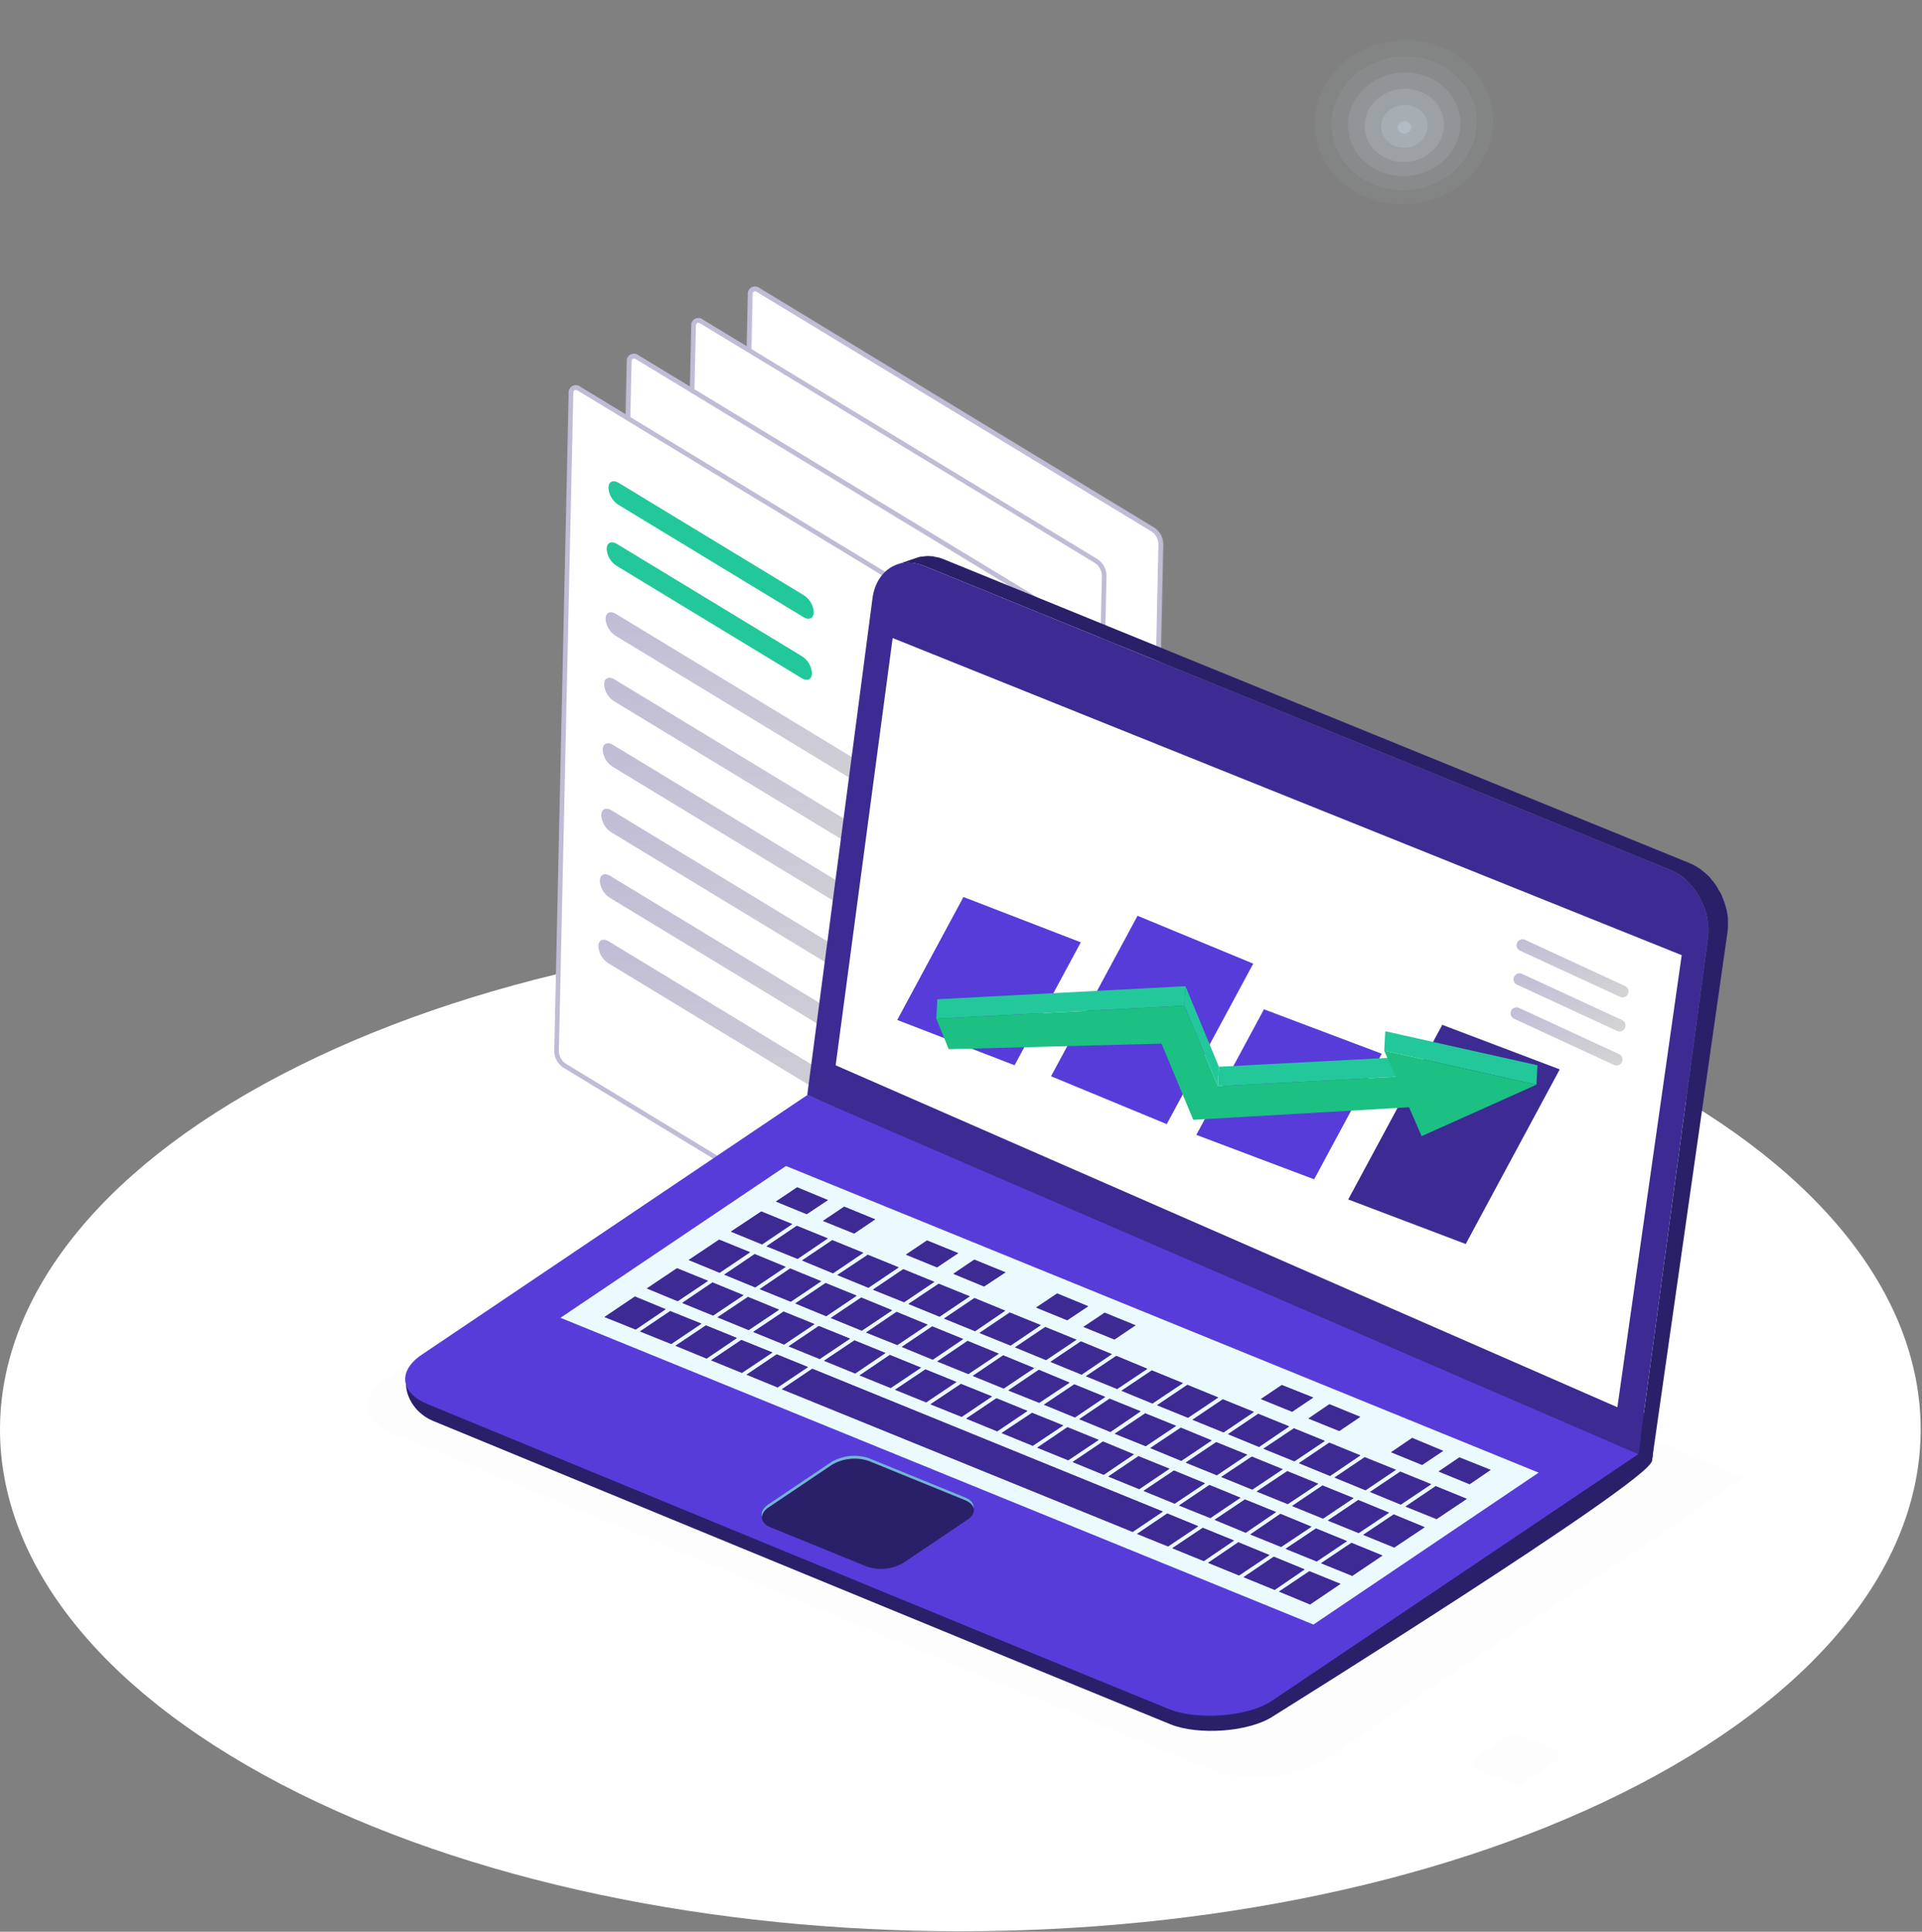 <svg width="592" height="595" viewBox="0 0 592 595" fill="none" xmlns="http://www.w3.org/2000/svg">
<rect x="0" y="0" width="592" height="595" fill="#808080" stroke="none"/>
<path d="M504.951 549.585C389.436 609.93 202.15 609.932 86.636 549.587C-28.878 489.239 -28.878 391.4 86.636 331.054C202.151 270.708 389.438 270.708 504.953 331.052C620.467 391.398 620.467 489.239 504.951 549.585Z" fill="white"/>
<path d="M233.833 89.366L355.415 163.171C356.127 163.658 356.715 164.306 357.13 165.063C357.545 165.82 357.776 166.664 357.804 167.526L353.348 370.238C353.313 371.821 352.187 372.439 350.833 371.617L229.253 297.812C228.54 297.325 227.953 296.676 227.538 295.92C227.123 295.163 226.892 294.319 226.864 293.457L231.318 90.745C231.353 89.162 232.479 88.544 233.833 89.366Z" fill="white"/>
<g opacity="0.5">
<path opacity="0.5" d="M351.923 372.694C351.403 372.67 350.899 372.51 350.46 372.231L228.88 298.424C228.06 297.872 227.384 297.131 226.908 296.264C226.432 295.397 226.171 294.429 226.146 293.44L230.601 90.729C230.549 90.291 230.629 89.846 230.831 89.453C231.033 89.061 231.348 88.737 231.736 88.525C232.123 88.312 232.565 88.221 233.005 88.261C233.445 88.302 233.863 88.473 234.205 88.753L355.786 162.558C356.606 163.11 357.282 163.851 357.758 164.718C358.233 165.585 358.495 166.553 358.52 167.541L354.064 370.254C354.091 370.689 354 371.124 353.8 371.511C353.6 371.899 353.3 372.226 352.93 372.457C352.621 372.624 352.274 372.706 351.923 372.694ZM232.717 89.719C232.616 89.714 232.515 89.736 232.424 89.783C232.284 89.901 232.174 90.052 232.106 90.223C232.038 90.393 232.013 90.578 232.035 90.761L227.58 293.472C227.61 294.209 227.81 294.929 228.165 295.575C228.519 296.221 229.019 296.777 229.624 297.198L351.204 371.005C351.327 371.152 351.498 371.253 351.687 371.288C351.875 371.324 352.071 371.293 352.239 371.201C352.408 371.108 352.539 370.96 352.61 370.782C352.682 370.603 352.689 370.405 352.63 370.222L357.086 167.51C357.056 166.773 356.856 166.053 356.501 165.406C356.147 164.76 355.647 164.204 355.042 163.783L233.461 89.979C233.239 89.831 232.983 89.741 232.717 89.719Z" fill="#C0BCD6"/>
</g>
<path d="M245.5 116.891L302.613 151.561C303.487 152.136 304.213 152.908 304.733 153.815C305.252 154.722 305.551 155.739 305.604 156.783C305.564 158.64 304.159 159.313 302.467 158.285L245.352 123.615C244.479 123.041 243.753 122.269 243.233 121.361C242.714 120.454 242.415 119.437 242.362 118.393C242.403 116.536 243.808 115.864 245.5 116.891Z" fill="#37474F"/>
<path d="M245.057 137.063L342.417 196.159C343.29 196.733 344.016 197.505 344.536 198.413C345.055 199.32 345.354 200.337 345.407 201.381C345.367 203.238 343.962 203.91 342.269 202.883L244.909 143.787C244.035 143.213 243.31 142.441 242.79 141.533C242.27 140.626 241.972 139.609 241.919 138.565C241.959 136.708 243.364 136.036 245.057 137.063Z" fill="#C0BCD6"/>
<path d="M244.613 157.236L341.973 216.332C342.847 216.906 343.573 217.678 344.092 218.586C344.612 219.493 344.911 220.51 344.964 221.554C344.923 223.411 343.519 224.083 341.826 223.056L244.466 163.96C243.592 163.386 242.866 162.613 242.347 161.706C241.827 160.799 241.529 159.782 241.475 158.738C241.516 156.881 242.921 156.209 244.613 157.236Z" fill="#C0BCD6"/>
<path d="M244.17 177.409L341.53 236.505C342.403 237.079 343.129 237.852 343.649 238.759C344.169 239.666 344.467 240.683 344.521 241.727C344.48 243.584 343.075 244.256 341.383 243.229L244.022 184.133C243.149 183.559 242.423 182.787 241.903 181.879C241.384 180.972 241.085 179.955 241.032 178.911C241.073 177.054 242.478 176.382 244.17 177.409Z" fill="#C0BCD6"/>
<path d="M243.727 197.582L341.086 256.678C341.96 257.252 342.686 258.024 343.206 258.932C343.725 259.839 344.024 260.856 344.077 261.9C344.037 263.757 342.632 264.429 340.939 263.402L243.579 204.306C242.705 203.732 241.979 202.96 241.46 202.052C240.94 201.145 240.642 200.128 240.588 199.084C240.629 197.227 242.034 196.555 243.727 197.582Z" fill="#C0BCD6"/>
<path d="M243.283 217.755L340.643 276.851C341.517 277.426 342.243 278.198 342.762 279.105C343.282 280.012 343.58 281.029 343.634 282.073C343.593 283.93 342.188 284.603 340.496 283.575L243.136 224.48C242.262 223.905 241.536 223.133 241.017 222.226C240.497 221.318 240.198 220.302 240.145 219.257C240.186 217.401 241.591 216.728 243.283 217.755Z" fill="#C0BCD6"/>
<path d="M242.84 237.928L340.2 297.024C341.073 297.599 341.799 298.371 342.319 299.278C342.838 300.185 343.137 301.202 343.191 302.246C343.15 304.103 341.745 304.776 340.053 303.748L242.692 244.652C241.819 244.078 241.093 243.306 240.573 242.399C240.054 241.491 239.755 240.474 239.702 239.43C239.743 237.573 241.148 236.901 242.84 237.928Z" fill="#C0BCD6"/>
<path d="M242.397 258.102L339.756 317.197C340.63 317.772 341.356 318.544 341.875 319.451C342.395 320.358 342.694 321.375 342.747 322.419C342.707 324.276 341.302 324.949 339.609 323.921L242.249 264.826C241.375 264.251 240.649 263.479 240.13 262.572C239.61 261.665 239.312 260.648 239.258 259.604C239.299 257.747 240.704 257.074 242.397 258.102Z" fill="#C0BCD6"/>
<path d="M351.655 372.689C351.135 372.665 350.63 372.504 350.192 372.223L228.611 298.419C227.791 297.866 227.115 297.126 226.64 296.259C226.164 295.392 225.903 294.424 225.878 293.435L230.332 90.724C230.279 90.285 230.359 89.84 230.562 89.448C230.764 89.055 231.079 88.731 231.466 88.519C231.854 88.306 232.296 88.215 232.736 88.255C233.176 88.296 233.594 88.467 233.935 88.747L355.518 162.553C356.338 163.105 357.013 163.846 357.489 164.713C357.964 165.58 358.225 166.548 358.25 167.536L353.794 370.247C353.818 370.683 353.726 371.116 353.526 371.504C353.326 371.892 353.027 372.219 352.659 372.452C352.351 372.619 352.005 372.701 351.655 372.689ZM232.448 89.713C232.346 89.708 232.245 89.73 232.155 89.776C232.014 89.894 231.905 90.046 231.837 90.216C231.769 90.387 231.744 90.572 231.765 90.755L227.312 293.467C227.342 294.204 227.542 294.923 227.897 295.57C228.251 296.216 228.75 296.772 229.355 297.194L350.936 370.998C351.059 371.146 351.229 371.247 351.418 371.282C351.607 371.318 351.803 371.287 351.971 371.195C352.139 371.102 352.271 370.954 352.342 370.775C352.413 370.597 352.42 370.399 352.361 370.216L356.817 167.505C356.786 166.768 356.586 166.048 356.232 165.402C355.878 164.755 355.379 164.199 354.774 163.778L233.191 89.973C232.97 89.825 232.714 89.735 232.448 89.713Z" fill="#C0BCD6"/>
<path d="M216.138 99.057L337.72 172.861C338.432 173.349 339.02 173.997 339.435 174.754C339.85 175.51 340.08 176.354 340.108 177.217L335.652 379.928C335.618 381.512 334.492 382.129 333.138 381.307L211.558 307.502C210.845 307.015 210.258 306.367 209.843 305.61C209.428 304.854 209.197 304.01 209.169 303.147L213.623 100.436C213.658 98.852 214.784 98.235 216.138 99.057Z" fill="white"/>
<path d="M334.229 382.385C333.709 382.361 333.204 382.2 332.766 381.919L211.185 308.115C210.365 307.562 209.689 306.822 209.214 305.955C208.739 305.088 208.478 304.12 208.453 303.132L212.906 100.42C212.854 99.981 212.934 99.537 213.136 99.144C213.338 98.751 213.653 98.428 214.041 98.215C214.428 98.003 214.87 97.911 215.31 97.952C215.75 97.992 216.168 98.164 216.51 98.444L338.092 172.249C338.912 172.802 339.588 173.542 340.063 174.409C340.538 175.276 340.799 176.244 340.824 177.232L336.369 379.944C336.392 380.379 336.3 380.813 336.1 381.2C335.901 381.588 335.601 381.915 335.233 382.148C334.926 382.315 334.579 382.397 334.229 382.385ZM215.022 99.41C214.92 99.405 214.82 99.426 214.729 99.473C214.588 99.591 214.479 99.742 214.411 99.913C214.343 100.084 214.318 100.269 214.339 100.451L209.886 303.163C209.916 303.9 210.117 304.62 210.471 305.266C210.825 305.913 211.324 306.469 211.929 306.89L333.51 380.695C333.633 380.842 333.804 380.943 333.992 380.979C334.181 381.014 334.377 380.983 334.545 380.891C334.714 380.798 334.845 380.65 334.916 380.471C334.987 380.293 334.994 380.095 334.935 379.912L339.391 177.201C339.361 176.464 339.16 175.745 338.806 175.098C338.452 174.452 337.953 173.896 337.348 173.474L215.766 99.67C215.544 99.521 215.288 99.432 215.022 99.41Z" fill="#C0BCD6"/>
<path d="M227.361 146.753L324.721 205.849C325.595 206.424 326.321 207.196 326.84 208.103C327.36 209.01 327.659 210.027 327.712 211.071C327.671 212.928 326.267 213.601 324.574 212.573L227.214 153.478C226.34 152.903 225.614 152.131 225.095 151.224C224.575 150.317 224.277 149.3 224.223 148.256C224.264 146.399 225.669 145.726 227.361 146.753Z" fill="#C0BCD6"/>
<path d="M226.918 166.927L324.278 226.023C325.151 226.597 325.877 227.369 326.397 228.276C326.917 229.184 327.215 230.201 327.269 231.245C327.228 233.102 325.823 233.774 324.131 232.747L226.77 173.651C225.897 173.076 225.171 172.304 224.651 171.397C224.132 170.49 223.833 169.473 223.78 168.429C223.821 166.572 225.226 165.9 226.918 166.927Z" fill="#C0BCD6"/>
<path d="M226.475 187.1L323.834 246.195C324.708 246.77 325.434 247.542 325.954 248.449C326.473 249.357 326.772 250.373 326.825 251.418C326.785 253.274 325.38 253.947 323.687 252.92L226.327 193.824C225.453 193.249 224.727 192.477 224.208 191.57C223.688 190.663 223.39 189.646 223.336 188.602C223.377 186.745 224.782 186.072 226.475 187.1Z" fill="#C0BCD6"/>
<path d="M226.031 207.273L323.391 266.368C324.265 266.943 324.991 267.715 325.51 268.622C326.03 269.529 326.328 270.546 326.382 271.59C326.341 273.447 324.936 274.12 323.244 273.092L225.884 213.997C225.01 213.422 224.284 212.65 223.765 211.743C223.245 210.836 222.946 209.819 222.893 208.774C222.934 206.918 224.339 206.245 226.031 207.273Z" fill="#C0BCD6"/>
<path d="M225.588 227.446L322.948 286.542C323.821 287.116 324.547 287.888 325.067 288.796C325.586 289.703 325.885 290.72 325.939 291.764C325.898 293.621 324.493 294.293 322.801 293.266L225.44 234.17C224.567 233.596 223.841 232.823 223.321 231.916C222.802 231.009 222.503 229.992 222.45 228.948C222.491 227.091 223.896 226.419 225.588 227.446Z" fill="#C0BCD6"/>
<path d="M225.145 247.619L322.504 306.715C323.378 307.289 324.104 308.062 324.623 308.969C325.143 309.876 325.442 310.893 325.495 311.937C325.455 313.794 324.05 314.466 322.357 313.439L224.997 254.343C224.123 253.769 223.397 252.997 222.878 252.089C222.358 251.182 222.06 250.165 222.006 249.121C222.047 247.264 223.452 246.592 225.145 247.619Z" fill="#C0BCD6"/>
<path d="M224.701 267.792L322.061 326.888C322.935 327.462 323.661 328.234 324.18 329.142C324.7 330.049 324.998 331.066 325.052 332.11C325.011 333.967 323.606 334.639 321.914 333.612L224.554 274.516C223.68 273.942 222.954 273.17 222.434 272.262C221.915 271.355 221.616 270.338 221.563 269.294C221.604 267.437 223.009 266.765 224.701 267.792Z" fill="#C0BCD6"/>
<path d="M196.085 110.05L317.667 183.855C318.379 184.342 318.967 184.991 319.382 185.747C319.797 186.504 320.028 187.348 320.056 188.21L315.6 390.922C315.565 392.506 314.439 393.123 313.085 392.301L191.505 318.496C190.792 318.009 190.205 317.361 189.79 316.604C189.375 315.847 189.144 315.003 189.116 314.141L193.57 111.429C193.605 109.846 194.731 109.229 196.085 110.05Z" fill="white"/>
<g opacity="0.5">
<path opacity="0.5" d="M314.175 393.378C313.655 393.354 313.151 393.194 312.712 392.915L191.132 319.108C190.312 318.556 189.636 317.815 189.16 316.948C188.684 316.081 188.423 315.113 188.398 314.124L192.853 111.413C192.801 110.975 192.881 110.53 193.083 110.138C193.285 109.745 193.6 109.421 193.988 109.209C194.375 108.996 194.817 108.905 195.257 108.945C195.697 108.986 196.115 109.157 196.457 109.437L318.038 183.242C318.858 183.794 319.534 184.535 320.01 185.402C320.485 186.269 320.747 187.237 320.772 188.225L316.316 390.938C316.343 391.373 316.252 391.808 316.052 392.196C315.852 392.583 315.552 392.91 315.182 393.141C314.873 393.308 314.526 393.39 314.175 393.378ZM194.969 110.403C194.868 110.398 194.767 110.42 194.676 110.467C194.535 110.585 194.426 110.736 194.358 110.907C194.29 111.077 194.265 111.262 194.287 111.445L189.832 314.156C189.862 314.893 190.062 315.613 190.417 316.259C190.771 316.905 191.271 317.461 191.876 317.882L313.456 391.689C313.579 391.836 313.75 391.937 313.939 391.972C314.127 392.008 314.323 391.977 314.491 391.885C314.66 391.792 314.791 391.644 314.862 391.466C314.933 391.287 314.941 391.089 314.882 390.906L319.338 188.194C319.308 187.457 319.108 186.737 318.753 186.09C318.399 185.444 317.899 184.888 317.294 184.467L195.713 110.663C195.491 110.515 195.235 110.425 194.969 110.403Z" fill="#C0BCD6"/>
</g>
<path d="M207.752 137.575L264.865 172.245C265.739 172.82 266.465 173.592 266.985 174.499C267.504 175.406 267.803 176.423 267.856 177.467C267.816 179.324 266.411 179.997 264.718 178.969L207.604 144.299C206.731 143.725 206.005 142.953 205.485 142.045C204.966 141.138 204.667 140.121 204.614 139.077C204.655 137.22 206.06 136.548 207.752 137.575Z" fill="#37474F"/>
<path d="M207.309 157.747L304.668 216.843C305.542 217.417 306.268 218.19 306.788 219.097C307.307 220.004 307.606 221.021 307.659 222.065C307.619 223.922 306.214 224.594 304.521 223.567L207.161 164.471C206.287 163.897 205.561 163.125 205.042 162.217C204.522 161.31 204.224 160.293 204.17 159.249C204.211 157.392 205.616 156.72 207.309 157.747Z" fill="#C0BCD6"/>
<path d="M206.865 177.92L304.225 237.016C305.099 237.59 305.825 238.362 306.344 239.27C306.864 240.177 307.163 241.194 307.216 242.238C307.175 244.095 305.77 244.767 304.078 243.74L206.718 184.644C205.844 184.07 205.118 183.298 204.599 182.39C204.079 181.483 203.78 180.466 203.727 179.422C203.768 177.565 205.173 176.893 206.865 177.92Z" fill="#C0BCD6"/>
<path d="M206.422 198.093L303.782 257.189C304.655 257.764 305.381 258.536 305.901 259.443C306.42 260.35 306.719 261.367 306.773 262.411C306.732 264.268 305.327 264.941 303.635 263.913L206.274 204.817C205.401 204.243 204.675 203.471 204.155 202.564C203.636 201.656 203.337 200.639 203.284 199.595C203.325 197.739 204.73 197.066 206.422 198.093Z" fill="#C0BCD6"/>
<path d="M205.979 218.266L303.338 277.362C304.212 277.936 304.938 278.709 305.458 279.616C305.977 280.523 306.276 281.54 306.329 282.584C306.289 284.441 304.884 285.113 303.191 284.086L205.831 224.99C204.957 224.416 204.231 223.644 203.712 222.737C203.192 221.829 202.894 220.812 202.84 219.768C202.881 217.911 204.286 217.239 205.979 218.266Z" fill="#C0BCD6"/>
<path d="M205.535 238.44L302.895 297.535C303.769 298.11 304.495 298.882 305.014 299.789C305.534 300.696 305.832 301.713 305.886 302.757C305.845 304.614 304.44 305.287 302.748 304.259L205.388 245.164C204.514 244.589 203.788 243.817 203.268 242.91C202.749 242.003 202.45 240.986 202.397 239.941C202.438 238.085 203.843 237.412 205.535 238.44Z" fill="#C0BCD6"/>
<path d="M205.092 258.612L302.452 317.708C303.325 318.283 304.051 319.055 304.571 319.962C305.09 320.869 305.389 321.886 305.443 322.93C305.402 324.787 303.997 325.46 302.305 324.432L204.944 265.336C204.071 264.762 203.345 263.99 202.825 263.083C202.306 262.175 202.007 261.159 201.954 260.114C201.994 258.258 203.399 257.585 205.092 258.612Z" fill="#C0BCD6"/>
<path d="M204.649 278.786L302.008 337.882C302.882 338.456 303.608 339.228 304.127 340.135C304.647 341.043 304.946 342.059 304.999 343.104C304.959 344.96 303.554 345.633 301.861 344.606L204.501 285.51C203.627 284.935 202.901 284.163 202.382 283.256C201.862 282.349 201.564 281.332 201.51 280.288C201.551 278.431 202.956 277.758 204.649 278.786Z" fill="#C0BCD6"/>
<path d="M314.423 393.385C313.902 393.36 313.398 393.199 312.959 392.918L191.378 319.114C190.559 318.562 189.883 317.821 189.407 316.954C188.932 316.087 188.671 315.119 188.646 314.131L193.099 111.419C193.047 110.98 193.127 110.536 193.329 110.143C193.531 109.75 193.847 109.427 194.234 109.214C194.621 109.002 195.063 108.91 195.503 108.951C195.943 108.991 196.361 109.163 196.703 109.443L318.285 183.248C319.105 183.801 319.781 184.541 320.256 185.408C320.732 186.275 320.993 187.243 321.018 188.232L316.562 390.943C316.586 391.378 316.493 391.812 316.294 392.199C316.094 392.587 315.795 392.914 315.427 393.148C315.119 393.314 314.772 393.396 314.423 393.385ZM195.215 110.409C195.114 110.404 195.013 110.425 194.923 110.472C194.782 110.59 194.672 110.741 194.604 110.912C194.536 111.083 194.512 111.268 194.533 111.45L190.08 314.162C190.11 314.899 190.31 315.619 190.664 316.265C191.019 316.912 191.518 317.468 192.122 317.889L313.704 391.694C313.826 391.841 313.997 391.942 314.186 391.978C314.375 392.013 314.57 391.982 314.739 391.89C314.907 391.797 315.038 391.649 315.109 391.471C315.18 391.292 315.187 391.094 315.128 390.911L319.584 188.2C319.554 187.463 319.354 186.744 318.999 186.097C318.645 185.451 318.146 184.895 317.541 184.473L195.959 110.669C195.737 110.52 195.481 110.431 195.215 110.409Z" fill="#C0BCD6"/>
<path d="M178.391 119.741L299.974 193.546C300.686 194.033 301.274 194.681 301.689 195.438C302.104 196.194 302.334 197.038 302.362 197.901L297.906 400.613C297.871 402.196 296.746 402.813 295.392 401.992L173.811 328.186C173.099 327.699 172.511 327.051 172.096 326.294C171.681 325.538 171.451 324.694 171.423 323.831L175.877 121.12C175.912 119.536 177.038 118.919 178.391 119.741Z" fill="white"/>
<path d="M296.483 403.07C295.963 403.045 295.458 402.884 295.02 402.603L173.439 328.799C172.619 328.247 171.943 327.506 171.468 326.639C170.993 325.772 170.731 324.804 170.707 323.816L175.16 121.104C175.107 120.665 175.188 120.221 175.39 119.828C175.592 119.435 175.907 119.112 176.294 118.899C176.682 118.687 177.124 118.595 177.564 118.636C178.004 118.676 178.422 118.848 178.764 119.128L300.346 192.933C301.166 193.486 301.842 194.226 302.317 195.093C302.792 195.96 303.053 196.928 303.078 197.917L298.622 400.628C298.646 401.063 298.554 401.497 298.354 401.884C298.155 402.272 297.855 402.599 297.487 402.833C297.179 402.999 296.833 403.081 296.483 403.07ZM177.276 120.094C177.174 120.089 177.073 120.11 176.983 120.157C176.842 120.275 176.733 120.426 176.665 120.597C176.597 120.768 176.572 120.953 176.593 121.135L172.14 323.847C172.17 324.584 172.37 325.304 172.725 325.95C173.079 326.597 173.578 327.153 174.183 327.574L295.764 401.379C295.887 401.526 296.058 401.627 296.246 401.663C296.435 401.698 296.631 401.667 296.799 401.575C296.968 401.482 297.099 401.334 297.17 401.156C297.241 400.977 297.248 400.779 297.189 400.596L301.645 197.885C301.615 197.148 301.414 196.429 301.06 195.782C300.706 195.136 300.207 194.58 299.602 194.158L178.019 120.354C177.798 120.205 177.542 120.116 177.276 120.094Z" fill="#C0BCD6"/>
<path d="M190.545 148.711L247.658 183.381C248.532 183.955 249.258 184.728 249.778 185.635C250.297 186.542 250.596 187.559 250.649 188.603C250.609 190.46 249.204 191.132 247.511 190.105L190.397 155.435C189.524 154.861 188.798 154.089 188.278 153.181C187.759 152.274 187.46 151.257 187.407 150.213C187.448 148.356 188.853 147.684 190.545 148.711Z" fill="#23C89A"/>
<path d="M189.998 167.517L247.111 202.187C247.985 202.761 248.711 203.533 249.231 204.44C249.75 205.348 250.049 206.365 250.102 207.409C250.062 209.266 248.657 209.938 246.965 208.911L189.85 174.241C188.977 173.666 188.251 172.894 187.731 171.987C187.212 171.08 186.913 170.063 186.86 169.019C186.901 167.162 188.306 166.489 189.998 167.517Z" fill="#23C89A"/>
<path d="M189.658 189.056L287.018 248.152C287.892 248.726 288.618 249.498 289.137 250.405C289.657 251.313 289.955 252.329 290.009 253.374C289.968 255.23 288.563 255.903 286.871 254.876L189.511 195.78C188.637 195.205 187.911 194.433 187.392 193.526C186.872 192.619 186.573 191.602 186.52 190.558C186.561 188.701 187.966 188.028 189.658 189.056Z" fill="url(#paint0_linear_232_991)"/>
<path d="M189.215 209.229L286.575 268.325C287.448 268.899 288.174 269.671 288.694 270.579C289.213 271.486 289.512 272.503 289.566 273.547C289.525 275.404 288.12 276.076 286.428 275.049L189.067 215.953C188.194 215.379 187.468 214.607 186.948 213.699C186.429 212.792 186.13 211.775 186.077 210.731C186.118 208.874 187.523 208.202 189.215 209.229Z" fill="url(#paint1_linear_232_991)"/>
<path d="M188.772 229.402L286.131 288.498C287.005 289.072 287.731 289.844 288.25 290.752C288.77 291.659 289.069 292.676 289.122 293.72C289.082 295.577 287.677 296.249 285.984 295.222L188.624 236.126C187.75 235.552 187.024 234.779 186.505 233.872C185.985 232.965 185.687 231.948 185.633 230.904C185.674 229.047 187.079 228.375 188.772 229.402Z" fill="url(#paint2_linear_232_991)"/>
<path d="M188.328 249.575L285.688 308.671C286.561 309.246 287.287 310.018 287.807 310.925C288.327 311.832 288.625 312.849 288.679 313.893C288.638 315.75 287.233 316.422 285.541 315.395L188.18 256.299C187.307 255.725 186.581 254.953 186.061 254.046C185.542 253.138 185.243 252.121 185.19 251.077C185.231 249.22 186.636 248.548 188.328 249.575Z" fill="url(#paint3_linear_232_991)"/>
<path d="M187.885 269.749L285.245 328.844C286.118 329.419 286.844 330.191 287.364 331.098C287.883 332.005 288.182 333.022 288.236 334.066C288.195 335.923 286.79 336.596 285.098 335.569L187.737 276.473C186.864 275.898 186.138 275.126 185.618 274.219C185.099 273.312 184.8 272.295 184.747 271.251C184.787 269.394 186.192 268.721 187.885 269.749Z" fill="url(#paint4_linear_232_991)"/>
<path d="M187.442 289.921L284.801 349.017C285.675 349.592 286.401 350.364 286.92 351.271C287.44 352.178 287.739 353.195 287.792 354.239C287.751 356.096 286.347 356.769 284.654 355.741L187.294 296.646C186.42 296.071 185.694 295.299 185.175 294.392C184.655 293.485 184.357 292.468 184.303 291.424C184.344 289.567 185.749 288.894 187.442 289.921Z" fill="url(#paint5_linear_232_991)"/>
<g opacity="0.1">
<path opacity="0.1" d="M537.281 455.095L407.687 542.346C399.526 547.839 382.026 548.965 372.774 545.151C308.968 519.156 120.759 441.48 120.759 441.48C111.463 437.673 110.692 430.218 118.875 424.719L249.837 336.515L537.281 455.095Z" fill="black"/>
</g>
<path d="M508.804 450.038C507.581 456.681 392.217 528.572 392.217 528.572C384.814 533.56 368.949 534.534 360.566 531.122C302.717 507.516 133.514 437.711 133.514 437.711C125.163 434.33 121.709 423.683 129.127 418.692L249.114 341.944C249.114 341.944 520.57 387.282 508.804 450.038Z" fill="#2A206A"/>
<path d="M509.222 444.794L391.738 523.888C384.334 528.873 368.473 529.885 360.087 526.431C302.241 502.863 131.619 432.448 131.619 432.448C123.218 428.998 122.503 422.239 129.918 417.253L248.638 337.297L509.222 444.794Z" fill="#573CDA"/>
<path d="M525.749 282.291C525.585 281.424 525.346 280.572 525.032 279.742C524.903 279.506 524.834 279.259 524.723 278.999C524.389 278.148 523.996 277.32 523.546 276.518C523.527 276.367 523.46 276.225 523.355 276.109C522.962 275.376 522.474 274.706 522.052 274.071C521.757 273.729 521.563 273.44 521.298 273.135C520.805 272.623 520.372 272.085 519.881 271.633C519.768 271.468 519.632 271.318 519.476 271.186C518.865 270.566 518.18 270.011 517.434 269.533C517.255 269.4 517.067 269.277 516.871 269.165C516.128 268.682 515.329 268.274 514.489 267.949L284.509 174.241C283.652 173.91 282.761 173.657 281.849 173.484C281.51 173.459 281.303 173.385 280.978 173.377C280.557 173.323 280.174 173.32 279.791 173.285C279.433 173.289 279.075 173.312 278.719 173.355L277.948 173.433C277.423 173.522 276.907 173.653 276.405 173.824L282.464 171.771C282.801 171.643 283.149 171.542 283.504 171.47L285.293 171.288C285.471 171.267 285.65 171.255 285.829 171.252C286.167 171.256 286.571 171.313 286.986 171.329C287.178 171.354 287.371 171.367 287.565 171.368C287.688 171.402 287.806 171.448 287.919 171.505C288.835 171.616 289.727 171.853 290.563 172.208L520.563 265.915C521.404 266.264 522.204 266.69 522.951 267.186C523.089 267.289 523.284 267.381 523.444 267.483C524.172 268.006 524.864 268.571 525.516 269.174C525.679 269.314 525.786 269.401 525.887 269.508C526.147 269.789 526.465 270.012 526.728 270.335C526.948 270.594 527.153 270.864 527.34 271.145C527.631 271.398 527.875 271.694 528.062 272.021C528.178 272.15 528.283 272.288 528.374 272.433C528.792 273.003 529.145 273.612 529.426 274.25C529.476 274.307 529.531 274.36 529.59 274.407L529.594 274.446C529.985 275.067 530.306 275.724 530.551 276.408C530.677 276.627 530.703 276.876 530.816 277.098C530.877 277.284 530.957 277.492 531.019 277.68C531.138 277.92 531.228 278.17 531.286 278.429C531.498 279.045 531.641 279.632 531.813 280.254C531.825 280.371 531.875 280.483 531.883 280.556L531.895 280.672C532.071 281.552 532.196 282.44 532.269 283.334C532.275 283.387 532.204 283.497 532.206 283.515C532.28 284.662 532.249 285.814 532.113 286.959L508.803 450.038L503.89 453.351L526.058 288.974C526.22 287.823 526.262 286.662 526.182 285.508C526.082 284.527 525.983 283.548 525.821 282.536C525.776 282.461 525.751 282.377 525.749 282.291Z" fill="#2A206A"/>
<path d="M284.51 174.241C277.048 171.159 269.919 175.627 268.752 184.171L248.64 337.297L504.624 447.919L526.059 288.973C527.23 280.41 522.029 271.006 514.489 267.949L284.51 174.241Z" fill="#3D2B93"/>
<path d="M517.984 294.203L274.945 196.524L257.395 328.123L498.174 433.444L517.984 294.203Z" fill="white"/>
<path d="M172.642 405.896L404.564 500.377L473.928 453.59L242.088 359.138L172.642 405.896ZM348.875 471.837L240.833 427.901L250.193 421.594L358.165 465.573L348.875 471.837ZM276.156 404.086L285.713 408.018L276.393 414.288L266.78 410.433L276.156 404.086ZM243.572 400.94L234.005 397.066L243.376 390.712L252.932 394.633L243.572 400.94ZM374.804 454.389L365.22 450.495L374.614 444.202L384.164 448.078L374.804 454.389ZM341.764 430.822L351.329 434.7L342.009 441.055L332.436 437.125L341.764 430.822ZM407.513 467.745L398.003 463.865L407.351 457.556L416.902 461.435L407.513 467.745ZM299.634 423.796L308.998 417.467L318.512 421.39L309.152 427.679L299.634 423.796ZM298.031 413.016L307.628 416.951L298.265 423.219L288.7 419.345L298.031 413.016ZM429.437 476.653L419.889 472.755L429.287 466.462L438.818 470.4L429.437 476.653ZM232.622 396.526L223.084 392.61L232.46 386.277L241.988 390.215L232.622 396.526ZM330.898 426.395L340.422 430.277L331.09 436.585L321.542 432.666L330.898 426.395ZM265.44 409.857L255.892 405.952L265.268 399.662L274.797 403.582L265.44 409.857ZM363.702 439.745L373.207 443.665L363.854 449.957L354.3 446.021L363.702 439.745ZM396.649 463.283L387.084 459.405L396.487 453.133L406.03 457.013L396.649 463.283ZM381.647 485.251L372.114 481.366L381.42 475.043L391.001 478.976L381.647 485.251ZM230.603 409.675L221.013 405.743L230.384 399.471L239.949 403.405L230.603 409.675L230.603 409.675ZM328.781 439.594L338.395 443.502L329.025 449.778L319.491 445.897L328.781 439.594ZM289.129 395.41L298.689 399.289L289.399 405.546L279.828 401.633L289.129 395.41ZM256.577 392.183L247.046 388.242L256.341 381.984L265.909 385.879L256.577 392.183ZM305.545 430.125L296.211 436.407L286.6 432.538L295.989 426.263L305.545 430.125L305.545 430.125ZM312.652 414.996L321.95 408.738L331.561 412.646L322.19 418.919L312.652 414.996ZM263.177 412.858L272.721 416.738L263.412 423.046L253.816 419.129L263.177 412.858ZM217.646 418.444L208.068 414.515L217.431 408.243L226.972 412.124L217.646 418.444ZM354.773 422.103L364.344 426.016L354.966 432.289L345.436 428.369L354.773 422.103ZM394.602 476.474L385.104 472.629L394.385 466.287L403.946 470.247L394.602 476.474ZM361.823 463.143L352.228 459.211L361.586 452.94L371.16 456.877L361.823 463.143ZM387.8 445.672L378.243 441.733L387.556 435.47L397.081 439.352L387.8 445.672ZM420.594 459.023L411.066 455.099L420.347 448.839L429.954 452.713L420.594 459.023ZM311.011 404.259L320.579 408.157L311.27 414.441L301.704 410.567L311.011 404.259ZM383.7 472.094L374.123 468.122L383.451 461.854L393.026 465.731L383.7 472.094ZM409.672 454.606L400.091 450.673L409.424 444.362L418.995 448.278L409.672 454.606ZM317.879 435.178L327.483 439.045L318.104 445.318L308.51 441.39L317.879 435.178ZM278.474 401.094L268.874 397.237L278.217 390.928L287.775 394.828L278.474 401.094ZM343.821 417.629L353.395 421.602L344.094 427.825L334.482 423.895L343.821 417.629ZM252.475 418.588L242.906 414.693L252.195 408.425L261.811 412.319L252.475 418.588ZM285.051 421.791L294.595 425.668L285.28 431.935L275.689 428.063L285.051 421.791ZM239.526 427.339L229.956 423.419L239.235 417.163L248.869 421.069L239.526 427.339ZM350.657 448.527L360.196 452.383L350.911 458.665L341.363 454.792L350.657 448.527ZM376.646 431.009L386.213 434.887L376.877 441.191L367.295 437.301L376.646 431.009ZM403.515 494.182L393.966 490.224L403.291 483.957L412.886 487.849L403.515 494.182ZM206.742 413.965L197.135 410.095L206.432 403.834L216.048 407.706L206.742 413.965ZM219.65 405.201L210.125 401.323L219.447 395.013L229.003 398.93L219.65 405.201ZM416.515 485.383L406.903 481.489L416.261 475.221L425.809 479.119L416.515 485.383ZM245.667 387.747L236.094 383.87L245.426 377.563L254.96 381.444L245.667 387.747ZM370.787 480.824L361.09 476.864L370.469 470.59L380.082 474.499L370.787 480.824ZM442.485 467.892L432.914 464.036L442.211 457.753L451.783 461.669L442.485 467.892ZM221.655 392.018L212.127 388.097L221.505 381.827L231.03 385.702L221.655 392.018ZM352.746 435.332L362.252 439.177L352.896 445.441L343.367 441.601L352.746 435.332ZM385.721 458.806L376.169 454.927L385.564 448.656L395.075 452.539L385.721 458.806ZM254.491 405.4L244.953 401.477L254.288 395.194L263.865 399.088L254.491 405.4ZM287.134 408.554L296.661 412.436L287.291 418.786L277.762 414.869L287.134 408.554ZM418.48 472.2L408.995 468.335L418.355 462.025L427.843 465.928L418.48 472.2ZM310.575 428.271L319.961 421.92L329.435 425.863L320.09 432.077L310.575 428.271ZM431.464 463.425L422.002 459.536L431.293 453.293L440.821 457.153L431.464 463.425ZM208.743 400.782L199.239 396.856L208.53 390.634L218.078 394.513L208.743 400.782ZM405.564 480.948L395.987 477.053L405.35 470.785L414.878 474.684L405.564 480.948ZM274.066 417.338L283.687 421.249L274.349 427.522L264.783 423.641L274.066 417.338ZM267.488 396.644L257.919 392.724L267.301 386.493L276.806 390.359L267.488 396.644ZM300.146 399.818L309.603 403.707L300.345 410.021L290.787 406.128L300.146 399.818ZM359.775 476.317L350.24 472.457L359.52 466.176L369.065 470.095L359.775 476.317ZM195.8 409.515L186.201 405.658L195.56 399.348L205.021 403.258L195.8 409.515ZM372.781 467.578L363.167 463.708L372.515 457.396L382.07 461.313L372.781 467.578ZM241.514 414.132L231.99 410.254L241.353 403.985L250.876 407.843L241.514 414.132ZM398.706 450.094L389.155 446.215L398.537 439.941L408.061 443.823L398.706 450.094ZM392.615 489.702L383.043 485.786L392.339 479.482L401.841 483.388L392.615 489.702ZM365.725 426.556L375.234 430.44L365.92 436.686L356.396 432.821L365.725 426.556ZM228.511 422.853L219.031 418.988L228.343 412.722L237.916 416.577L228.511 422.853ZM323.565 419.474L332.917 413.168L342.453 417.091L333.145 423.393L323.565 419.474ZM316.457 434.582L307.154 440.861L297.614 436.946L306.912 430.684L316.457 434.582ZM234.725 383.29L225.136 379.358L234.481 373.148L244.004 377.026L234.725 383.29ZM339.737 444.007L349.246 447.951L339.963 454.254L330.381 450.317L339.737 444.007ZM325.626 398.405L335.173 402.344L328.721 406.647L319.142 402.735L325.626 398.405ZM394.812 426.6L404.485 430.464L397.998 434.833L388.379 430.926L394.812 426.6ZM260.01 371.669L269.547 375.571L263.108 379.936L253.5 376.059L260.01 371.669ZM300.099 387.987L309.698 391.9L303.105 396.256L293.646 392.346L300.099 387.987ZM285.534 382.077L295.144 385.986L288.614 390.36L279.035 386.441L285.534 382.077ZM434.965 442.904L444.498 446.884L438.043 451.208L428.474 447.313L434.965 442.904ZM449.515 448.896L459.12 452.749L452.657 457.151L443.117 453.235L449.515 448.896ZM412.517 440.765L403.022 436.919L409.464 432.519L418.966 436.406L412.517 440.765ZM248.478 373.973L239 370.087L245.529 365.714L254.993 369.64L248.478 373.973ZM340.244 404.33L349.752 408.21L343.265 412.583L333.729 408.702L340.244 404.33Z" fill="#EBFAFF"/>
<path d="M320.579 408.158L311.27 414.441L301.704 410.566L311.015 404.301L320.579 408.158Z" fill="#3D2B93"/>
<path d="M244.005 377.027L234.725 383.29L225.138 379.357L234.481 373.148L244.005 377.027Z" fill="#3D2B93"/>
<path d="M287.774 394.828L278.474 401.093L268.873 397.238L278.216 390.929L287.774 394.828Z" fill="#3D2B93"/>
<path d="M261.812 412.319L252.476 418.588L242.906 414.693L252.195 408.426L261.812 412.319Z" fill="#3D2B93"/>
<path d="M254.995 369.64L248.48 373.973L239.001 370.087L245.53 365.715L254.995 369.64Z" fill="#3D2B93"/>
<path d="M269.548 375.572L263.107 379.936L253.5 376.06L260.009 371.669L269.548 375.572Z" fill="#3D2B93"/>
<path d="M254.96 381.443L245.667 387.747L236.095 383.871L245.427 377.563L254.96 381.443Z" fill="#3D2B93"/>
<path d="M231.032 385.702L221.655 392.018L212.128 388.097L221.505 381.826L231.032 385.702Z" fill="#3D2B93"/>
<path d="M265.911 385.88L256.579 392.182L247.048 388.242L256.343 381.984L265.911 385.88Z" fill="#3D2B93"/>
<path d="M295.145 385.987L288.614 390.359L279.036 386.44L285.535 382.078L295.145 385.987Z" fill="#3D2B93"/>
<path d="M241.987 390.214L232.622 396.525L223.084 392.61L232.46 386.277L241.987 390.214Z" fill="#3D2B93"/>
<path d="M218.079 394.514L208.743 400.782L199.239 396.856L208.53 390.634L218.079 394.514Z" fill="#3D2B93"/>
<path d="M276.806 390.359L267.487 396.643L257.919 392.723L267.302 386.494L276.806 390.359Z" fill="#3D2B93"/>
<path d="M252.933 394.633L243.574 400.94L234.006 397.065L243.376 390.712L252.933 394.633Z" fill="#3D2B93"/>
<path d="M309.698 391.899L303.105 396.255L293.646 392.346L300.099 387.986L309.698 391.899Z" fill="#3D2B93"/>
<path d="M229.005 398.93L219.652 405.202L210.127 401.323L219.448 395.013L229.005 398.93Z" fill="#3D2B93"/>
<path d="M205.023 403.257L195.801 409.514L186.202 405.659L195.561 399.348L205.023 403.257Z" fill="#3D2B93"/>
<path d="M263.866 399.088L254.493 405.4L244.954 401.477L254.29 395.194L263.866 399.088Z" fill="#3D2B93"/>
<path d="M239.95 403.406L230.603 409.675L221.013 405.743L230.384 399.471L239.95 403.406Z" fill="#3D2B93"/>
<path d="M298.688 399.289L289.399 405.547L279.827 401.633L289.128 395.411L298.688 399.289Z" fill="#3D2B93"/>
<path d="M274.798 403.581L265.441 409.857L255.892 405.952L265.269 399.661L274.798 403.581Z" fill="#3D2B93"/>
<path d="M250.877 407.843L241.514 414.132L231.991 410.254L241.354 403.985L250.877 407.843Z" fill="#3D2B93"/>
<path d="M335.173 402.344L328.72 406.648L319.142 402.736L325.626 398.404L335.173 402.344Z" fill="#3D2B93"/>
<path d="M309.604 403.708L300.346 410.02L290.788 406.128L300.147 399.818L309.604 403.708Z" fill="#3D2B93"/>
<path d="M285.713 408.018L276.394 414.289L266.779 410.433L276.155 404.086L285.713 408.018Z" fill="#3D2B93"/>
<path d="M237.917 416.578L228.511 422.854L219.031 418.988L228.343 412.722L237.917 416.578Z" fill="#3D2B93"/>
<path d="M349.753 408.211L343.265 412.583L333.728 408.703L340.243 404.33L349.753 408.211Z" fill="#3D2B93"/>
<path d="M296.663 412.435L287.292 418.787L277.763 414.868L287.136 408.554L296.663 412.435Z" fill="#3D2B93"/>
<path d="M272.722 416.737L263.414 423.046L253.818 419.129L263.177 412.858L272.722 416.737Z" fill="#3D2B93"/>
<path d="M331.561 412.646L322.191 418.92L312.651 414.997L321.949 408.738L331.561 412.646Z" fill="#3D2B93"/>
<path d="M248.87 421.069L239.528 427.34L229.958 423.42L239.236 417.163L248.87 421.069Z" fill="#3D2B93"/>
<path d="M283.686 421.25L274.349 427.522L264.783 423.642L274.066 417.339L283.686 421.25Z" fill="#3D2B93"/>
<path d="M342.454 417.09L333.146 423.392L323.566 419.473L332.917 413.167L342.454 417.09Z" fill="#3D2B93"/>
<path d="M318.513 421.39L309.152 427.679L299.634 423.795L308.999 417.468L318.513 421.39Z" fill="#3D2B93"/>
<path d="M294.596 425.667L285.28 431.936L275.689 428.063L285.052 421.792L294.596 425.667Z" fill="#3D2B93"/>
<path d="M353.395 421.603L344.094 427.826L334.484 423.896L343.823 417.629L353.395 421.603Z" fill="#3D2B93"/>
<path d="M329.434 425.864L320.089 432.077L310.575 428.271L319.962 421.92L329.434 425.864Z" fill="#3D2B93"/>
<path d="M305.544 430.124L296.21 436.407L286.601 432.538L295.989 426.262L305.544 430.124Z" fill="#3D2B93"/>
<path d="M364.344 426.016L354.966 432.29L345.437 428.37L354.773 422.103L364.344 426.016Z" fill="#3D2B93"/>
<path d="M340.423 430.277L331.091 436.585L321.543 432.667L330.897 426.395L340.423 430.277Z" fill="#3D2B93"/>
<path d="M316.456 434.582L307.153 440.861L297.612 436.945L306.909 430.685L316.456 434.582Z" fill="#3D2B93"/>
<path d="M375.235 430.441L365.921 436.685L356.397 432.822L365.726 426.557L375.235 430.441Z" fill="#3D2B93"/>
<path d="M404.487 430.464L397.999 434.834L388.379 430.927L394.812 426.6L404.487 430.464Z" fill="#3D2B93"/>
<path d="M351.331 434.701L342.01 441.056L332.439 437.126L341.765 430.822L351.331 434.701Z" fill="#3D2B93"/>
<path d="M327.483 439.045L318.104 445.317L308.51 441.391L317.878 435.177L327.483 439.045Z" fill="#3D2B93"/>
<path d="M386.214 434.887L376.878 441.192L367.297 437.3L376.646 431.009L386.214 434.887Z" fill="#3D2B93"/>
<path d="M362.253 439.176L352.897 445.441L343.366 441.603L352.747 435.331L362.253 439.176Z" fill="#3D2B93"/>
<path d="M418.966 436.406L412.516 440.765L403.02 436.919L409.464 432.519L418.966 436.406Z" fill="#3D2B93"/>
<path d="M338.395 443.502L329.023 449.777L319.49 445.897L328.781 439.594L338.395 443.502Z" fill="#3D2B93"/>
<path d="M397.081 439.352L387.8 445.671L378.241 441.734L387.556 435.469L397.081 439.352Z" fill="#3D2B93"/>
<path d="M373.208 443.665L363.855 449.957L354.3 446.021L363.704 439.746L373.208 443.665Z" fill="#3D2B93"/>
<path d="M349.245 447.951L339.962 454.253L330.382 450.317L339.737 444.008L349.245 447.951Z" fill="#3D2B93"/>
<path d="M408.062 443.824L398.706 450.094L389.156 446.214L398.538 439.941L408.062 443.824Z" fill="#3D2B93"/>
<path d="M384.164 448.078L374.806 454.388L365.22 450.495L374.614 444.203L384.164 448.078Z" fill="#3D2B93"/>
<path d="M360.196 452.384L350.91 458.665L341.362 454.792L350.657 448.527L360.196 452.384Z" fill="#3D2B93"/>
<path d="M444.499 446.884L438.044 451.208L428.474 447.313L434.966 442.903L444.499 446.884Z" fill="#3D2B93"/>
<path d="M418.997 448.279L409.673 454.606L400.092 450.673L409.425 444.363L418.997 448.279Z" fill="#3D2B93"/>
<path d="M395.077 452.538L385.724 458.807L376.171 454.927L385.565 448.656L395.077 452.538Z" fill="#3D2B93"/>
<path d="M429.954 452.713L420.595 459.024L411.066 455.1L420.347 448.839L429.954 452.713Z" fill="#3D2B93"/>
<path d="M459.12 452.749L452.657 457.151L443.116 453.235L449.515 448.896L459.12 452.749Z" fill="#3D2B93"/>
<path d="M406.03 457.013L396.65 463.284L387.085 459.405L396.487 453.134L406.03 457.013Z" fill="#3D2B93"/>
<path d="M382.071 461.313L372.782 467.578L363.168 463.708L372.515 457.395L382.071 461.313Z" fill="#3D2B93"/>
<path d="M440.821 457.153L431.462 463.426L422.001 459.537L431.292 453.293L440.821 457.153Z" fill="#3D2B93"/>
<path d="M358.164 465.573L348.875 471.838L240.833 427.901L250.192 421.594L358.164 465.573Z" fill="#3D2B93"/>
<path d="M416.901 461.436L407.511 467.746L398.002 463.865L407.351 457.556L416.901 461.436Z" fill="#3D2B93"/>
<path d="M393.026 465.731L383.7 472.094L374.123 468.123L383.45 461.853L393.026 465.731Z" fill="#3D2B93"/>
<path d="M451.784 461.668L442.487 467.891L432.915 464.035L442.212 457.752L451.784 461.668Z" fill="#3D2B93"/>
<path d="M369.065 470.094L359.774 476.317L350.239 472.456L359.521 466.175L369.065 470.094Z" fill="#3D2B93"/>
<path d="M427.842 465.928L418.48 472.201L408.995 468.336L418.354 462.025L427.842 465.928Z" fill="#3D2B93"/>
<path d="M403.946 470.247L394.603 476.475L385.105 472.629L394.386 466.288L403.946 470.247Z" fill="#3D2B93"/>
<path d="M380.083 474.499L370.788 480.824L361.092 476.863L370.47 470.591L380.083 474.499Z" fill="#3D2B93"/>
<path d="M438.819 470.401L429.439 476.654L419.89 472.755L429.288 466.462L438.819 470.401Z" fill="#3D2B93"/>
<path d="M414.88 474.684L405.565 480.948L395.987 477.053L405.351 470.785L414.88 474.684Z" fill="#3D2B93"/>
<path d="M391.001 478.977L381.646 485.251L372.115 481.367L381.419 475.044L391.001 478.977Z" fill="#3D2B93"/>
<path d="M425.809 479.119L416.515 485.383L406.904 481.489L416.261 475.22L425.809 479.119Z" fill="#3D2B93"/>
<path d="M401.841 483.387L392.616 489.702L383.044 485.786L392.341 479.482L401.841 483.387Z" fill="#3D2B93"/>
<path d="M412.885 487.849L403.515 494.182L393.966 490.224L403.29 483.957L412.885 487.849Z" fill="#3D2B93"/>
<path d="M307.628 416.95L298.265 423.22L288.699 419.345L298.031 413.017L307.628 416.95Z" fill="#3D2B93"/>
<path d="M371.159 456.877L361.823 463.142L352.228 459.212L361.585 452.94L371.159 456.877Z" fill="#3D2B93"/>
<path d="M226.974 412.125L217.647 418.444L208.07 414.514L217.433 408.243L226.974 412.125Z" fill="#3D2B93"/>
<path d="M216.048 407.707L206.743 413.967L197.136 410.096L206.433 403.835L216.048 407.707Z" fill="#3D2B93"/>
<path d="M297.201 461.207C300.504 462.54 300.824 465.263 297.82 467.277L278.29 480.386C276.603 481.404 274.687 482.045 272.695 482.257C270.704 482.47 268.695 482.248 266.83 481.61L237.232 469.549C233.976 468.173 233.67 465.427 236.608 463.42L256.105 450.296C257.809 449.299 259.733 448.675 261.727 448.472C263.721 448.269 265.732 448.492 267.602 449.125L297.201 461.207Z" fill="#72B5D3"/>
<path d="M297.292 462.09C300.598 463.461 300.921 466.202 297.909 468.143L278.383 481.29C276.7 482.319 274.782 482.965 272.787 483.175C270.793 483.385 268.782 483.152 266.921 482.497L237.323 470.433C234.071 469.094 233.761 466.314 236.699 464.306L256.198 451.201C257.894 450.186 259.819 449.551 261.817 449.347C263.815 449.144 265.829 449.378 267.695 450.03L297.292 462.09Z" fill="#2A206A"/>
<path d="M469.721 289.476C468.565 288.942 467.23 289.714 467.115 290.981C467.045 291.757 467.47 292.492 468.177 292.818L498.998 307.049C500.152 307.582 501.485 306.812 501.6 305.546C501.67 304.772 501.246 304.037 500.54 303.711L469.721 289.476Z" fill="url(#paint6_linear_232_991)"/>
<path d="M468.796 299.961C467.642 299.428 466.308 300.199 466.193 301.465C466.123 302.24 466.548 302.975 467.254 303.301L498.069 317.533C499.225 318.067 500.561 317.295 500.674 316.026C500.744 315.251 500.319 314.516 499.613 314.19L468.796 299.961Z" fill="url(#paint7_linear_232_991)"/>
<path d="M467.877 310.445C466.722 309.911 465.386 310.683 465.272 311.951C465.202 312.726 465.627 313.461 466.333 313.788L497.148 328.021C498.303 328.555 499.638 327.783 499.752 326.516C499.822 325.742 499.398 325.006 498.691 324.68L467.877 310.445Z" fill="url(#paint8_linear_232_991)"/>
<g opacity="0.1">
<path opacity="0.1" d="M454.678 545.034L466.421 549.858C466.785 550.006 467.188 550.063 467.587 550.022C467.987 549.981 468.369 549.845 468.697 549.626L479.317 542.517C479.643 542.299 479.902 542.007 480.068 541.67C480.235 541.333 480.303 540.963 480.267 540.598C480.23 540.232 480.09 539.883 479.86 539.586C479.63 539.289 479.319 539.054 478.957 538.905L467.212 534.081C466.847 533.933 466.445 533.876 466.045 533.916C465.646 533.956 465.263 534.092 464.935 534.309L454.316 541.422C453.99 541.64 453.731 541.932 453.564 542.269C453.397 542.605 453.329 542.975 453.366 543.341C453.402 543.707 453.543 544.056 453.773 544.353C454.004 544.65 454.316 544.885 454.678 545.034Z" fill="black"/>
</g>
<path opacity="0.033" d="M405.111 40.434C405.617 45.408 407.714 50.107 411.137 53.938C414.561 57.768 419.156 60.557 424.343 61.953C429.531 63.349 435.076 63.288 440.279 61.779C445.481 60.269 450.108 57.379 453.572 53.473C457.037 49.568 459.184 44.822 459.743 39.836C460.301 34.851 459.246 29.849 456.711 25.464C454.175 21.079 450.273 17.507 445.498 15.201C440.723 12.894 435.29 11.956 429.885 12.506C422.637 13.243 415.955 16.6 411.309 21.837C406.664 27.075 404.434 33.764 405.111 40.434Z" fill="#DEF4FF"/>
<path opacity="0.067" d="M410.196 40.236C410.608 44.29 412.317 48.121 415.108 51.243C417.898 54.366 421.644 56.64 425.872 57.778C430.1 58.916 434.621 58.867 438.862 57.636C443.103 56.406 446.874 54.051 449.698 50.867C452.522 47.684 454.273 43.815 454.729 39.751C455.185 35.687 454.325 31.61 452.259 28.036C450.192 24.461 447.012 21.549 443.12 19.669C439.227 17.788 434.798 17.024 430.392 17.471C424.484 18.072 419.037 20.808 415.25 25.077C411.463 29.346 409.645 34.799 410.196 40.236Z" fill="#DEF4FF"/>
<path opacity="0.1" d="M415.279 40.038C415.598 43.173 416.919 46.135 419.077 48.55C421.234 50.964 424.131 52.722 427.4 53.602C430.669 54.482 434.165 54.444 437.444 53.493C440.723 52.542 443.639 50.721 445.823 48.259C448.007 45.798 449.361 42.807 449.713 39.665C450.066 36.522 449.401 33.37 447.804 30.606C446.206 27.842 443.747 25.59 440.738 24.136C437.729 22.682 434.304 22.09 430.897 22.436C426.328 22.9 422.116 25.015 419.187 28.317C416.259 31.618 414.853 35.834 415.279 40.038Z" fill="#DEF4FF"/>
<path opacity="0.133" d="M420.364 39.842C420.589 42.057 421.523 44.151 423.048 45.857C424.572 47.563 426.619 48.806 428.93 49.428C431.24 50.05 433.71 50.023 436.028 49.351C438.345 48.679 440.406 47.392 441.949 45.653C443.493 43.914 444.45 41.8 444.7 39.579C444.949 37.359 444.48 35.131 443.351 33.177C442.222 31.224 440.485 29.632 438.358 28.604C436.232 27.576 433.812 27.158 431.404 27.402C429.805 27.564 428.251 28.014 426.831 28.727C425.411 29.44 424.152 30.402 423.127 31.557C422.102 32.712 421.33 34.038 420.856 35.46C420.382 36.881 420.215 38.37 420.364 39.842Z" fill="#DEF4FF"/>
<path opacity="0.167" d="M425.447 39.644C425.579 40.94 426.125 42.165 427.017 43.163C427.908 44.161 429.106 44.888 430.457 45.252C431.808 45.616 433.253 45.601 434.609 45.208C435.965 44.816 437.17 44.063 438.074 43.046C438.977 42.029 439.537 40.792 439.684 39.494C439.83 38.195 439.556 36.891 438.897 35.748C438.237 34.605 437.221 33.674 435.977 33.072C434.734 32.47 433.318 32.225 431.91 32.367C430.974 32.461 430.064 32.724 429.233 33.141C428.402 33.558 427.665 34.12 427.065 34.796C426.465 35.472 426.013 36.248 425.735 37.08C425.458 37.912 425.36 38.783 425.447 39.644Z" fill="#DEF4FF"/>
<path opacity="0.2" d="M430.53 39.447C430.568 39.823 430.727 40.179 430.985 40.469C431.244 40.76 431.592 40.971 431.984 41.077C432.377 41.184 432.796 41.18 433.19 41.066C433.585 40.953 433.935 40.734 434.198 40.439C434.461 40.144 434.625 39.785 434.668 39.408C434.711 39.031 434.633 38.652 434.442 38.319C434.251 37.987 433.957 37.716 433.596 37.54C433.235 37.364 432.824 37.292 432.415 37.332C432.142 37.359 431.877 37.435 431.635 37.556C431.393 37.676 431.178 37.84 431.003 38.036C430.828 38.233 430.696 38.458 430.615 38.7C430.534 38.942 430.505 39.196 430.53 39.447Z" fill="#DEF4FF"/>
<path d="M386.015 296.818L359.371 346.25L323.73 331.501L350.377 282.068L386.015 296.818Z" fill="#573CDA"/>
<path d="M332.901 290.243L312.502 328.114L276.355 314.159L296.749 276.288L332.901 290.243Z" fill="#573CDA"/>
<path d="M480.419 329.383L451.461 383.173L415.266 369.449L444.23 315.662L480.419 329.383Z" fill="#3D2B93"/>
<path d="M425.603 324.561L404.771 363.243L368.482 349.553L389.314 310.876L425.603 324.561Z" fill="#573CDA"/>
<path d="M375.12 334.553L375.436 328.571L430.2 325.695L429.885 331.678L375.12 334.553Z" fill="#23C89A"/>
<path d="M426.357 323.609L426.673 317.627L473.563 328.117L473.246 334.097L426.357 323.609Z" fill="#23C89A"/>
<path d="M364.814 309.743L365.129 303.761L375.435 328.571L375.119 334.553L364.814 309.743Z" fill="#23C89A"/>
<path d="M288.393 313.766L288.711 307.785L365.132 303.761L364.817 309.743L288.393 313.766Z" fill="#23C89A"/>
<path d="M426.358 323.609L473.247 334.097L437.881 349.949L433.998 341.057L367.544 344.914L357.764 321.453L292.22 323.167L288.391 313.766L364.814 309.743L375.119 334.553L429.883 331.678L426.358 323.609Z" fill="#1BC082"/>
<defs>
<linearGradient id="paint0_linear_232_991" x1="238.974" y1="189.691" x2="237.555" y2="254.24" gradientUnits="userSpaceOnUse">
<stop stop-color="#C0BCD6"/>
<stop offset="1" stop-color="#D5D5D5"/>
</linearGradient>
<linearGradient id="paint1_linear_232_991" x1="238.531" y1="209.864" x2="237.112" y2="274.414" gradientUnits="userSpaceOnUse">
<stop stop-color="#C0BCD6"/>
<stop offset="1" stop-color="#D5D5D5"/>
</linearGradient>
<linearGradient id="paint2_linear_232_991" x1="238.087" y1="230.037" x2="236.668" y2="294.586" gradientUnits="userSpaceOnUse">
<stop stop-color="#C0BCD6"/>
<stop offset="1" stop-color="#D5D5D5"/>
</linearGradient>
<linearGradient id="paint3_linear_232_991" x1="237.644" y1="250.211" x2="236.225" y2="314.76" gradientUnits="userSpaceOnUse">
<stop stop-color="#C0BCD6"/>
<stop offset="1" stop-color="#D5D5D5"/>
</linearGradient>
<linearGradient id="paint4_linear_232_991" x1="237.201" y1="270.384" x2="235.782" y2="334.933" gradientUnits="userSpaceOnUse">
<stop stop-color="#C0BCD6"/>
<stop offset="1" stop-color="#D5D5D5"/>
</linearGradient>
<linearGradient id="paint5_linear_232_991" x1="236.757" y1="290.557" x2="235.338" y2="355.106" gradientUnits="userSpaceOnUse">
<stop stop-color="#C0BCD6"/>
<stop offset="1" stop-color="#D5D5D5"/>
</linearGradient>
<linearGradient id="paint6_linear_232_991" x1="483.187" y1="286.768" x2="485.528" y2="309.756" gradientUnits="userSpaceOnUse">
<stop stop-color="#C0BCD6"/>
<stop offset="1" stop-color="#D5D5D5"/>
</linearGradient>
<linearGradient id="paint7_linear_232_991" x1="482.263" y1="297.254" x2="484.604" y2="320.242" gradientUnits="userSpaceOnUse">
<stop stop-color="#C0BCD6"/>
<stop offset="1" stop-color="#D5D5D5"/>
</linearGradient>
<linearGradient id="paint8_linear_232_991" x1="481.341" y1="307.737" x2="483.683" y2="330.729" gradientUnits="userSpaceOnUse">
<stop stop-color="#C0BCD6"/>
<stop offset="1" stop-color="#D5D5D5"/>
</linearGradient>
</defs>
</svg>
